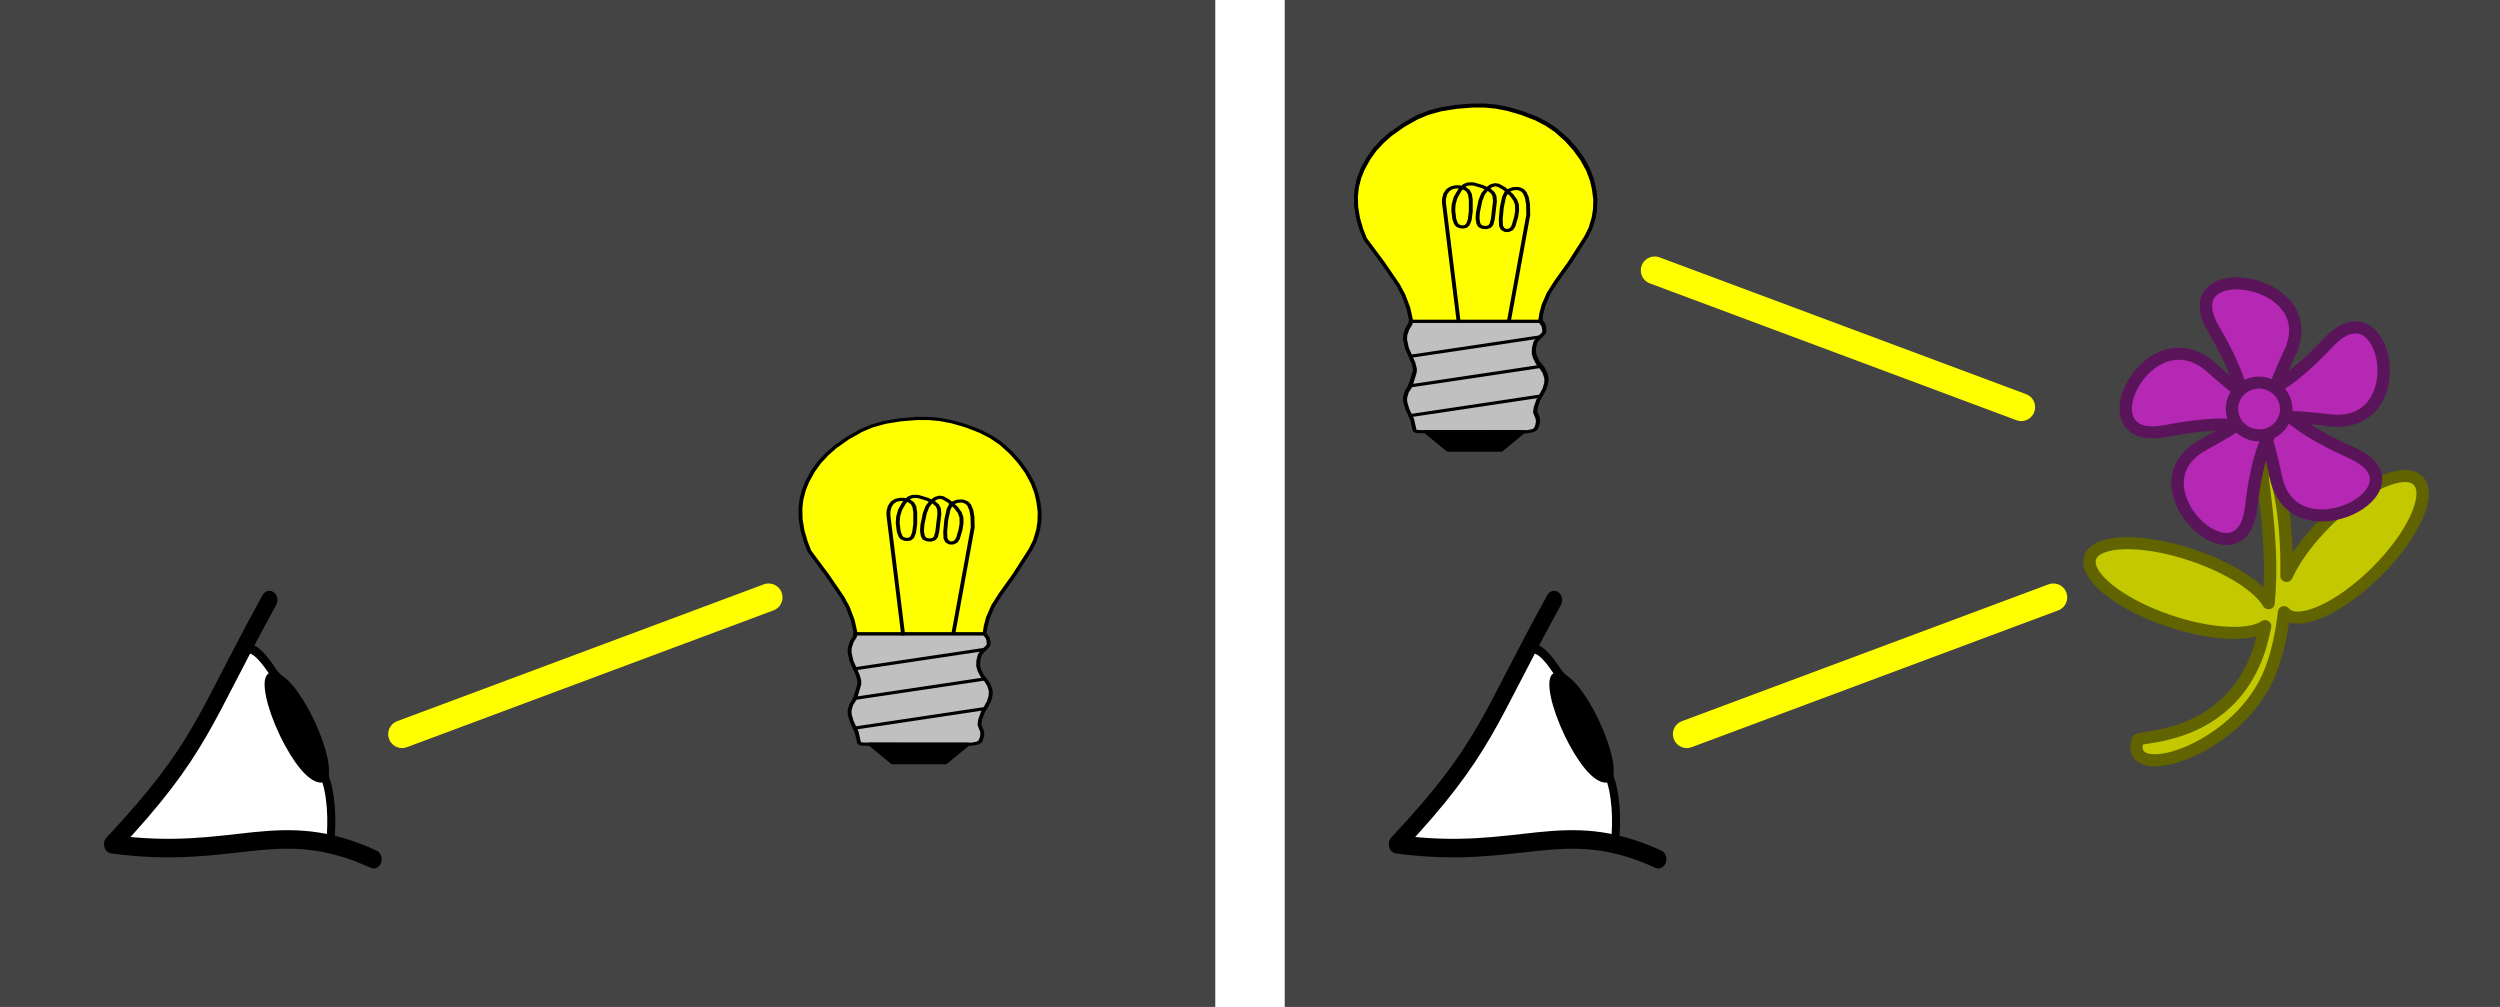 <?xml version="1.0" encoding="UTF-8" standalone="no"?>
<!-- Created with Inkscape (http://www.inkscape.org/) -->
<svg xmlns:dc="http://purl.org/dc/elements/1.1/" xmlns:cc="http://creativecommons.org/ns#" xmlns:rdf="http://www.w3.org/1999/02/22-rdf-syntax-ns#" xmlns:svg="http://www.w3.org/2000/svg" xmlns="http://www.w3.org/2000/svg" xmlns:sodipodi="http://sodipodi.sourceforge.net/DTD/sodipodi-0.dtd" xmlns:inkscape="http://www.inkscape.org/namespaces/inkscape" width="360" height="145" viewBox="0 0 360 145" id="svg2" version="1.1" inkscape:version="0.91 r13725" sodipodi:docname="Sehvorgang_Bild_1.svg">
  <defs id="defs4">
    <marker inkscape:stockid="Arrow2Send" orient="auto" refY="0" refX="0" id="Arrow2Send" style="overflow:visible" inkscape:isstock="true">
      <path id="path5955" style="fill:#ffff00;fill-opacity:1;fill-rule:evenodd;stroke:#ffff00;stroke-width:0.625;stroke-linejoin:round;stroke-opacity:1" d="M 8.719,4.034 -2.207,0.016 8.719,-4.002 c -1.745,2.372 -1.735,5.617 -6e-7,8.035 z" transform="matrix(-0.3,0,0,-0.3,0.69,0)" inkscape:connector-curvature="0"/>
    </marker>
    <marker inkscape:stockid="Arrow1Send" orient="auto" refY="0" refX="0" id="Arrow1Send" style="overflow:visible" inkscape:isstock="true">
      <path id="path5937" d="M 0,0 5,-5 -12.5,0 5,5 0,0 Z" style="fill:#00ffff;fill-opacity:1;fill-rule:evenodd;stroke:#000000;stroke-width:1pt;stroke-opacity:1" transform="matrix(-0.2,0,0,-0.2,-1.2,0)" inkscape:connector-curvature="0"/>
    </marker>
    <marker inkscape:stockid="Arrow2Lend" orient="auto" refY="0" refX="0" id="Arrow2Lend" style="overflow:visible" inkscape:isstock="true">
      <path id="path5943" style="fill:#00ffff;fill-opacity:1;fill-rule:evenodd;stroke:#000000;stroke-width:0.625;stroke-linejoin:round;stroke-opacity:1" d="M 8.719,4.034 -2.207,0.016 8.719,-4.002 c -1.745,2.372 -1.735,5.617 -6e-7,8.035 z" transform="matrix(-1.1,0,0,-1.1,-1.1,0)" inkscape:connector-curvature="0"/>
    </marker>
    <marker inkscape:stockid="Arrow2Send" orient="auto" refY="0" refX="0" id="Arrow2Send-8" style="overflow:visible" inkscape:isstock="true">
      <path inkscape:connector-curvature="0" id="path5955-3" style="fill:#ffff00;fill-opacity:1;fill-rule:evenodd;stroke:#ffff00;stroke-width:0.625;stroke-linejoin:round;stroke-opacity:1" d="M 8.719,4.034 -2.207,0.016 8.719,-4.002 c -1.745,2.372 -1.735,5.617 -6e-7,8.035 z" transform="matrix(-0.3,0,0,-0.3,0.69,0)"/>
    </marker>
    <marker inkscape:stockid="Arrow2Send" orient="auto" refY="0" refX="0" id="Arrow2Send-4" style="overflow:visible" inkscape:isstock="true">
      <path id="path5955-4" style="fill:#ffff00;fill-opacity:1;fill-rule:evenodd;stroke:#ffff00;stroke-width:0.625;stroke-linejoin:round;stroke-opacity:1" d="M 8.719,4.034 -2.207,0.016 8.719,-4.002 c -1.745,2.372 -1.735,5.617 -6e-7,8.035 z" transform="matrix(-0.3,0,0,-0.3,0.69,0)" inkscape:connector-curvature="0"/>
    </marker>
    <marker inkscape:stockid="Arrow2Send" orient="auto" refY="0" refX="0" id="Arrow2Send-8-0" style="overflow:visible" inkscape:isstock="true">
      <path inkscape:connector-curvature="0" id="path5955-3-6" style="fill:#ffff00;fill-opacity:1;fill-rule:evenodd;stroke:#ffff00;stroke-width:0.625;stroke-linejoin:round;stroke-opacity:1" d="M 8.719,4.034 -2.207,0.016 8.719,-4.002 c -1.745,2.372 -1.735,5.617 -6e-7,8.035 z" transform="matrix(-0.3,0,0,-0.3,0.69,0)"/>
    </marker>
  </defs>
  <sodipodi:namedview id="base" pagecolor="#ffffff" bordercolor="#666666" borderopacity="1.0" inkscape:pageopacity="0.0" inkscape:pageshadow="2" inkscape:zoom="2.8" inkscape:cx="151.07143" inkscape:cy="60.879312" inkscape:document-units="px" inkscape:current-layer="layer1" showgrid="false" units="px" inkscape:window-width="1920" inkscape:window-height="1003" inkscape:window-x="-9" inkscape:window-y="-9" inkscape:window-maximized="1"/>
  <g inkscape:label="Ebene 1" inkscape:groupmode="layer" id="layer1" transform="translate(0,-907.362)">
    <rect style="opacity:1;fill:#444444;fill-opacity:0;fill-rule:nonzero;stroke:none;stroke-width:3;stroke-linecap:round;stroke-linejoin:round;stroke-miterlimit:4;stroke-dasharray:none;stroke-dashoffset:0;stroke-opacity:1" id="rect4138" width="127.143" height="93.571" x="-154.643" y="928.076" transform="scale(-1,1)"/>
    <rect style="opacity:1;fill:#444444;fill-opacity:1;fill-rule:nonzero;stroke:none;stroke-width:3;stroke-linecap:round;stroke-linejoin:round;stroke-miterlimit:4;stroke-dasharray:none;stroke-dashoffset:0;stroke-opacity:1" id="rect4140" width="175" height="145" x="-175" y="907.362" transform="scale(-1,1)"/>
    <g id="g5910" transform="matrix(1.157,0,0,1.334,-88.16,-348.548)">
      <path style="fill:none;fill-rule:evenodd;stroke:#000000;stroke-width:0.667px;stroke-linecap:butt;stroke-linejoin:miter;stroke-opacity:1" d="m 106.793,1011.534 c 7.32,3.955 10.866,11.988 10.556,20.354" id="path4812-8" inkscape:connector-curvature="0" sodipodi:nodetypes="cc"/>
      <path inkscape:connector-curvature="0" id="path5900" d="m 117.304,1032.349 c 0.269,-2.235 0.178,-5.326 -0.821,-7.324 -0.761,-1.522 -7.546,-15.624 -9.912,-13.258 -3.551,3.551 -5.216,9.193 -9.028,13.006 -0.669,0.669 -7.261,7.355 -6.819,7.576 4.55,2.275 20.508,-0.607 26.58,0 z" style="fill:#ffffff;fill-opacity:1;fill-rule:evenodd;stroke:#000000;stroke-width:1px;stroke-linecap:butt;stroke-linejoin:miter;stroke-opacity:1"/>
      <ellipse style="opacity:1;fill:#000000;fill-opacity:1;fill-rule:nonzero;stroke:#000000;stroke-width:1.56;stroke-linecap:square;stroke-linejoin:round;stroke-miterlimit:4;stroke-dasharray:none;stroke-dashoffset:0;stroke-opacity:1" id="path4814-2" cx="1170.335" cy="396.374" rx="5.829" ry="1.902" transform="matrix(0.434,0.901,-0.996,-0.087,0,0)"/>
      <path style="fill:none;fill-rule:evenodd;stroke:#000000;stroke-width:2.001;stroke-linecap:round;stroke-linejoin:round;stroke-miterlimit:4;stroke-dasharray:none;stroke-opacity:1" d="m 109.723,1006.239 c -8.254,12.94 -8.366,15.985 -19.577,26.354 15.475,1.803 20.593,-3.133 32.552,1.614" id="path4810-6" inkscape:connector-curvature="0" sodipodi:nodetypes="ccc"/>
    </g>
    <path style="fill:#ffff00;fill-opacity:1;fill-rule:evenodd;stroke:#ffff00;stroke-width:4;stroke-linecap:round;stroke-linejoin:miter;stroke-miterlimit:4;stroke-dasharray:none;stroke-opacity:1;marker-end:url(#Arrow2Send-8)" d="M 110.679,993.384 57.899,1013.082" id="path5916-1" inkscape:connector-curvature="0" sodipodi:nodetypes="cc"/>
    <g id="g4182" transform="matrix(-0.841,0,0,0.686,179.797,894.842)">
      <path id="2-0" style="fill:#c0c0c0;fill-rule:evenodd;stroke:#000000;stroke-width:0.666px;stroke-linecap:round;stroke-linejoin:round" inkscape:connector-curvature="0" d="m 47.459,174.473 -1,-0.221 -0.489,-0.331 -0.267,-0.779 -0.111,-0.758 0.045,-0.621 0.444,-1.379 -0.111,-1.042 -0.467,-1.6 -0.577,-1.2 -0.467,-1.068 -0.289,-1.221 -0.022,-1 0.311,-1.2 0.556,-1.047 0.577,-0.842 0.489,-1.158 0.222,-0.952 -0.022,-1.131 -0.267,-1.268 -0.444,-0.668 -0.978,-1.179 -0.088,-0.4 0.044,-0.731 0.133,-0.531 0.534,-0.868 22.168,0 0.021,0.621 0.516,0.979 0.374,1.357 0.026,0.973 -0.316,1.757 -1.109,3.089 -0.244,1.152 0,0.668 0.553,2.289 0.247,0.868 0.579,1.11 0.289,1.221 -0.026,0.889 -0.353,1.489 -0.823,2.152 -0.422,2.289 -0.311,0.226 -0.555,0.042 -18.37,0.021 z"/>
      <path id="3-0" style="fill:#000000;fill-rule:evenodd;stroke:#000000;stroke-width:0.666px;stroke-linecap:round;stroke-linejoin:round" inkscape:connector-curvature="0" d="m 48.036,174.473 3.843,3.867 9.107,0 3.843,-3.867 -16.793,0 z"/>
      <path id="4-4" style="fill:#ffff00;fill-rule:evenodd;stroke:#000000;stroke-width:0.666px;stroke-linecap:round;stroke-linejoin:round" inkscape:connector-curvature="0" d="m 67.293,151.28 -22.078,0 -0.2,-1.578 -0.378,-1.778 -0.889,-2.51 -1.244,-2.399 -2.332,-3.999 -2.843,-5.442 -0.755,-1.866 -0.533,-2.199 -0.223,-1.755 -0.044,-2.022 0.222,-2.133 0.356,-1.888 0.622,-2.066 1.022,-2.288 1.288,-2.177 1.422,-1.933 1.755,-1.933 1.644,-1.355 1.777,-1.133 2.488,-1.178 2.377,-0.844 2.044,-0.489 1.933,-0.223 2.088,0 2.71,0.267 2.71,0.534 2.266,0.777 1.844,0.956 2.311,1.6 2.152,1.866 1.4,1.511 1.289,1.688 1.089,1.866 0.979,2.177 0.579,1.755 0.421,1.977 0.179,1.955 -0.047,2.244 -0.31,2.355 -0.579,2.422 -0.621,1.933 -3.02,4.979 -2.62,4.683 -0.937,2.136 -0.821,2.668 -0.442,2.399 -0.047,0.442 z"/>
      <path id="5-9" style="fill:none;stroke:#000000;stroke-width:0.666px;stroke-linecap:round;stroke-linejoin:round" inkscape:connector-curvature="0" d="m 45.215,154.569 22.189,4.067"/>
      <path id="6-1" style="fill:none;stroke:#000000;stroke-width:0.666px;stroke-linecap:round;stroke-linejoin:round" inkscape:connector-curvature="0" d="m 45.282,160.788 22.191,4.067"/>
      <path id="7-7" style="fill:none;stroke:#000000;stroke-width:0.666px;stroke-linecap:round;stroke-linejoin:round" inkscape:connector-curvature="0" d="m 45.282,167.012 22.191,4.083"/>
      <path id="9-4" style="fill:none;stroke:#000000;stroke-width:0.666px;stroke-linecap:round;stroke-linejoin:round" inkscape:connector-curvature="0" d="m 50.546,151.212 -3.31,-22.259 0.045,-2.244 0.2,-1.4 0.355,-1 0.4,-0.534 0.556,-0.289 0.288,-0.066 0.778,0.044 0.711,0.333 0.444,0.489 0.356,0.867 0.4,2.244 0.178,2.444 -0.045,1.422 -0.266,0.622 -0.4,0.289 -0.2,0.067 -0.467,-0.045 -0.467,-0.289 -0.333,-0.622 -0.444,-1.844 -0.178,-1.355 0.022,-1.244 0.289,-0.978 0.644,-1.089 1.289,-1.377 0.978,-0.666 0.577,-0.111 0.667,0.244 0.666,0.6 0.711,1.111 0.445,1.377 0.422,2.488 0.067,1.244 -0.134,1.044 -0.244,0.534 -0.489,0.289 -0.644,0.066 -0.556,-0.222 -0.311,-0.444 -0.244,-1.133 -0.356,-3.688 0.067,-1.089 0.289,-0.711 0.6,-0.622 1.111,-0.667 1.466,-0.534 0.422,-0.066 0.711,0.044 0.6,0.311 0.733,0.933 0.733,1.555 0.334,1.444 0.066,1.333 -0.177,1.777 -0.289,0.955 -0.267,0.4 -0.533,0.267 -0.467,0.022 -0.4,-0.111 -0.355,-0.378 -0.311,-0.933 -0.2,-1.844 0,-2.421 0.155,-1.2 0.334,-0.733 0.577,-0.489 0.844,-0.289 0.666,-0.022 0.711,0.2 0.622,0.467 0.467,0.844 0.2,0.956 0.022,0.844 -2.51,24.947"/>
    </g>
    <g transform="translate(185,-2.2617187e-5)" id="g4230-1">
      <rect transform="scale(-1,1)" y="928.076" x="-154.643" height="93.571" width="127.143" id="rect4138-3" style="opacity:1;fill:#444444;fill-opacity:0;fill-rule:nonzero;stroke:none;stroke-width:3;stroke-linecap:round;stroke-linejoin:round;stroke-miterlimit:4;stroke-dasharray:none;stroke-dashoffset:0;stroke-opacity:1"/>
      <rect transform="scale(-1,1)" y="907.362" x="-175" height="145" width="175" id="rect4140-2" style="opacity:1;fill:#444444;fill-opacity:1;fill-rule:nonzero;stroke:none;stroke-width:3;stroke-linecap:round;stroke-linejoin:round;stroke-miterlimit:4;stroke-dasharray:none;stroke-dashoffset:0;stroke-opacity:1"/>
      <g transform="matrix(-0.443,0,0,0.36,-16.791,856.389)" id="g4142-9">
        <path inkscape:connector-curvature="0" id="2-9" style="fill:#c0c0c0;fill-rule:evenodd;stroke:#000000;stroke-width:1.267px;stroke-linecap:round;stroke-linejoin:round" d="m -116.7,313.72 -1.901,-0.423 -1.014,-0.718 -0.549,-1.944 -0.085,-1.606 0.042,0 0.211,-1.014 0.634,-1.775 0,-1.268 -0.929,-3.634 -1.014,-2.324 -0.971,-2.029 -0.634,-2.451 -0.127,-1.69 0.042,0 0.211,-1.564 0.929,-2.367 1.774,-2.705 0.929,-2.451 0.296,-1.902 -0.253,-2.662 -0.549,-1.733 -2.534,-3.17 -0.127,-0.676 0.085,-1.395 0.253,-0.972 1.014,-1.648 42.066,0 0.042,1.183 0.971,1.859 0.76,2.62 0.042,1.817 -0.591,3.339 -2.112,5.874 -0.465,2.198 0,1.268 0.971,4.015 0.422,1.775 1.267,2.493 0.507,2.155 -0.042,1.69 -0.676,2.832 -1.563,4.099 -0.802,4.353 -0.591,0.423 -1.014,0.085 -34.929,0.042 z"/>
        <path inkscape:connector-curvature="0" id="3-4" style="fill:#000000;fill-rule:evenodd;stroke:#000000;stroke-width:1.267px;stroke-linecap:round;stroke-linejoin:round" d="m -115.61,313.72 7.307,7.353 17.274,0 7.349,-7.353 -31.93,0 z"/>
        <path inkscape:connector-curvature="0" id="4-6" style="fill:#ffffff;fill-rule:evenodd;stroke:#000000;stroke-width:1.267px;stroke-linecap:round;stroke-linejoin:round" d="m -79.03,269.6 -41.94,0 -0.38,-3.001 -0.718,-3.381 -1.689,-4.776 -2.323,-4.564 -4.477,-7.607 -5.406,-10.354 -1.394,-3.55 -1.014,-4.184 -0.422,-3.339 -0.085,-3.846 0.422,-4.057 0.676,-3.592 1.183,-3.93 1.901,-4.353 2.45,-4.142 2.703,-3.677 3.379,-3.677 3.083,-2.578 3.379,-2.155 4.73,-2.24 4.477,-1.606 3.886,-0.93 3.632,-0.423 4.055,0 5.153,0.507 5.111,1.014 3.548,1.141 4.012,1.944 4.055,2.789 4.688,4.015 2.661,2.874 2.45,3.212 2.196,3.888 1.732,3.804 1.436,4.818 0.634,4.057 0.127,1.944 -0.084,4.268 -0.507,4.057 -1.14,5.029 -1.183,3.677 -5.744,9.466 -4.984,8.917 -1.774,4.057 -1.563,5.071 -0.845,4.564 -0.084,0.845 z"/>
        <path inkscape:connector-curvature="0" id="5-8" style="fill:none;stroke:#000000;stroke-width:1.267px;stroke-linecap:round;stroke-linejoin:round" d="m -120.97,275.86 42.151,7.734"/>
        <path inkscape:connector-curvature="0" id="6-4" style="fill:none;stroke:#000000;stroke-width:1.267px;stroke-linecap:round;stroke-linejoin:round" d="m -120.89,287.69 42.193,7.734"/>
        <path inkscape:connector-curvature="0" id="7-8" style="fill:none;stroke:#000000;stroke-width:1.267px;stroke-linecap:round;stroke-linejoin:round" d="m -120.89,299.53 42.193,7.776"/>
        <path inkscape:connector-curvature="0" id="9-45" style="fill:none;stroke:#000000;stroke-width:1.267px;stroke-linecap:round;stroke-linejoin:round" d="m -110.88,269.48 -6.251,-42.345 0.085,-4.268 0.38,-2.662 0.676,-1.902 0.76,-1.014 1.056,-0.549 0.549,-0.127 1.478,0.085 1.351,0.634 0.845,0.93 0.676,1.648 0.76,4.268 0.338,4.649 -0.085,2.705 -0.507,1.183 -0.76,0.549 -0.38,0.127 -0.887,-0.085 -0.887,-0.549 -0.634,-1.183 -0.845,-3.508 -0.338,-2.578 0.042,-2.409 0.549,-1.817 1.225,-2.071 2.45,-2.62 1.858,-1.268 1.098,-0.211 1.267,0.465 1.267,1.141 1.309,2.113 0.845,2.62 0.802,4.733 0.127,2.367 -0.253,1.986 -0.465,1.014 -0.929,0.549 -1.183,0.127 -1.056,-0.423 -0.591,-0.845 -0.465,-2.155 -0.676,-7.015 0.127,-2.071 0.549,-1.352 1.14,-1.183 2.07,-1.268 2.83,-1.014 0.802,-0.127 1.351,0.085 1.14,0.592 1.394,1.775 1.394,2.958 0.634,2.747 0.127,2.536 -0.338,3.381 -0.549,1.817 -0.507,0.761 -1.014,0.507 -0.845,0.042 -0.76,-0.169 -0.718,-0.761 -0.591,-1.648 -0.38,-3.001 -0.084,-3.846 0.253,-3.043 0.507,-1.648 1.014,-1.099 1.394,-0.634 1.14,-0.211 1.225,0.127 1.225,0.549 0.929,0.887 0.76,1.648 0.296,1.902 0,1.226 -4.688,47.459"/>
      </g>
      <g id="g4140-2" transform="matrix(0.077,-0.013,0.014,0.075,108.178,952.055)">
        <path d="m 362.555,353.645 c -1.166,0.121 -2.399,0.536 -3.686,1.26 -8.39,4.704 -1.488,140.547 -36.306,263.269 C 310.528,584.923 264.948,540.844 202.24,505.718 117.472,458.234 33.629,445.087 15.068,476.354 c -18.562,31.267 35.153,95.168 119.908,142.651 71.433,40.018 142.075,55.538 173.677,40.755 -9.087,23.668 -19.902,46.291 -33.371,66.38 -88.239,131.554 -232.203,98.076 -236.09,105.447 -41.01,77.758 169.508,54.841 257.734,-76.713 21.068,-31.414 37.914,-71.955 50.847,-115.137 0.322,0.549 0.482,1.193 0.844,1.715 20.358,30.128 101.078,8.792 180.163,-47.617 79.099,-56.409 126.729,-126.635 106.358,-156.763 -20.344,-30.128 -101.051,-8.792 -180.15,47.617 -39.63,28.265 -71.379,59.987 -90.624,88.413 22.971,-112.872 21.081,-221.803 -1.809,-219.458 z" inkscape:connector-curvature="0" style="fill:#c3c800;fill-opacity:1;stroke:#616400;stroke-width:22.79;stroke-linecap:round;stroke-linejoin:round;stroke-opacity:0.995" id="path2195-1"/>
        <path sodipodi:sides="5" inkscape:flatsided="false" inkscape:rounded="1.08" sodipodi:cx="375.38071" sodipodi:cy="261.28751" inkscape:randomized="0" sodipodi:arg1="0.60613533" sodipodi:arg2="2.801306" sodipodi:r2="124.95155" sodipodi:r1="181.21878" d="M 524.316,364.527 C 280.995,196.628 536.535,205.075 257.594,302.991 107.516,355.673 277.759,587.258 323.218,434.837 407.708,151.54 478.641,397.183 299.32,162.153 202.84,35.699 35.197,269.175 194.207,265.307 489.746,258.119 278.045,401.488 446.159,158.315 536.61,27.481 262.757,-59.809 315.572,90.223 413.735,369.077 211.964,212.04 495.185,296.782 647.566,342.375 645.959,54.952 519.591,151.544 284.719,331.073 371.719,90.65 378.645,386.196 c 3.726,159.013 276.586,68.665 145.671,-21.669 z" sodipodi:type="star" style="fill:#b428b4;fill-opacity:1;stroke:#5a145a;stroke-width:22.79;stroke-linejoin:round;stroke-opacity:1" id="path1549-0"/>
        <circle r="49.927" cy="253.671" cx="371.154" style="fill:#b428b4;fill-opacity:1;stroke:#5a145a;stroke-width:22.79;stroke-linejoin:round;stroke-opacity:1" id="path1551-8"/>
      </g>
      <g transform="matrix(1.157,0,0,1.334,-88.16,-348.548)" id="g5910-4">
        <path sodipodi:nodetypes="cc" inkscape:connector-curvature="0" id="path4812-8-5" d="m 106.793,1011.534 c 7.32,3.955 10.866,11.988 10.556,20.354" style="fill:none;fill-rule:evenodd;stroke:#000000;stroke-width:0.667px;stroke-linecap:butt;stroke-linejoin:miter;stroke-opacity:1"/>
        <path style="fill:#ffffff;fill-opacity:1;fill-rule:evenodd;stroke:#000000;stroke-width:1px;stroke-linecap:butt;stroke-linejoin:miter;stroke-opacity:1" d="m 117.304,1032.349 c 0.269,-2.235 0.178,-5.326 -0.821,-7.324 -0.761,-1.522 -7.546,-15.624 -9.912,-13.258 -3.551,3.551 -5.216,9.193 -9.028,13.006 -0.669,0.669 -7.261,7.355 -6.819,7.576 4.55,2.275 20.508,-0.607 26.58,0 z" id="path5900-0" inkscape:connector-curvature="0"/>
        <ellipse transform="matrix(0.434,0.901,-0.996,-0.087,0,0)" ry="1.902" rx="5.829" cy="396.374" cx="1170.335" id="path4814-2-0" style="opacity:1;fill:#000000;fill-opacity:1;fill-rule:nonzero;stroke:#000000;stroke-width:1.56;stroke-linecap:square;stroke-linejoin:round;stroke-miterlimit:4;stroke-dasharray:none;stroke-dashoffset:0;stroke-opacity:1"/>
        <path sodipodi:nodetypes="ccc" inkscape:connector-curvature="0" id="path4810-6-5" d="m 109.723,1006.239 c -8.254,12.94 -8.366,15.985 -19.577,26.354 15.475,1.803 20.593,-3.133 32.552,1.614" style="fill:none;fill-rule:evenodd;stroke:#000000;stroke-width:2.001;stroke-linecap:round;stroke-linejoin:round;stroke-miterlimit:4;stroke-dasharray:none;stroke-opacity:1"/>
      </g>
      <path sodipodi:nodetypes="cc" inkscape:connector-curvature="0" id="path5916-3" d="m 53.277,946.296 52.78,19.698" style="fill:#ffff00;fill-opacity:1;fill-rule:evenodd;stroke:#ffff00;stroke-width:4;stroke-linecap:round;stroke-linejoin:miter;stroke-miterlimit:4;stroke-dasharray:none;stroke-opacity:1;marker-end:url(#Arrow2Send-4)"/>
      <path sodipodi:nodetypes="cc" inkscape:connector-curvature="0" id="path5916-1-5" d="M 110.679,993.384 57.899,1013.082" style="fill:#ffff00;fill-opacity:1;fill-rule:evenodd;stroke:#ffff00;stroke-width:4;stroke-linecap:round;stroke-linejoin:miter;stroke-miterlimit:4;stroke-dasharray:none;stroke-opacity:1;marker-end:url(#Arrow2Send-8-0)"/>
      <g transform="matrix(-0.841,0,0,0.686,74.797,849.842)" id="g4182-7">
        <path d="m 47.459,174.473 -1,-0.221 -0.489,-0.331 -0.267,-0.779 -0.111,-0.758 0.045,-0.621 0.444,-1.379 -0.111,-1.042 -0.467,-1.6 -0.577,-1.2 -0.467,-1.068 -0.289,-1.221 -0.022,-1 0.311,-1.2 0.556,-1.047 0.577,-0.842 0.489,-1.158 0.222,-0.952 -0.022,-1.131 -0.267,-1.268 -0.444,-0.668 -0.978,-1.179 -0.088,-0.4 0.044,-0.731 0.133,-0.531 0.534,-0.868 22.168,0 0.021,0.621 0.516,0.979 0.374,1.357 0.026,0.973 -0.316,1.757 -1.109,3.089 -0.244,1.152 0,0.668 0.553,2.289 0.247,0.868 0.579,1.11 0.289,1.221 -0.026,0.889 -0.353,1.489 -0.823,2.152 -0.422,2.289 -0.311,0.226 -0.555,0.042 -18.37,0.021 z" inkscape:connector-curvature="0" style="fill:#c0c0c0;fill-rule:evenodd;stroke:#000000;stroke-width:0.666px;stroke-linecap:round;stroke-linejoin:round" id="2-0-8"/>
        <path d="m 48.036,174.473 3.843,3.867 9.107,0 3.843,-3.867 -16.793,0 z" inkscape:connector-curvature="0" style="fill:#000000;fill-rule:evenodd;stroke:#000000;stroke-width:0.666px;stroke-linecap:round;stroke-linejoin:round" id="3-0-3"/>
        <path d="m 67.293,151.28 -22.078,0 -0.2,-1.578 -0.378,-1.778 -0.889,-2.51 -1.244,-2.399 -2.332,-3.999 -2.843,-5.442 -0.755,-1.866 -0.533,-2.199 -0.223,-1.755 -0.044,-2.022 0.222,-2.133 0.356,-1.888 0.622,-2.066 1.022,-2.288 1.288,-2.177 1.422,-1.933 1.755,-1.933 1.644,-1.355 1.777,-1.133 2.488,-1.178 2.377,-0.844 2.044,-0.489 1.933,-0.223 2.088,0 2.71,0.267 2.71,0.534 2.266,0.777 1.844,0.956 2.311,1.6 2.152,1.866 1.4,1.511 1.289,1.688 1.089,1.866 0.979,2.177 0.579,1.755 0.421,1.977 0.179,1.955 -0.047,2.244 -0.31,2.355 -0.579,2.422 -0.621,1.933 -3.02,4.979 -2.62,4.683 -0.937,2.136 -0.821,2.668 -0.442,2.399 -0.047,0.442 z" inkscape:connector-curvature="0" style="fill:#ffff00;fill-rule:evenodd;stroke:#000000;stroke-width:0.666px;stroke-linecap:round;stroke-linejoin:round" id="4-4-6"/>
        <path d="m 45.215,154.569 22.189,4.067" inkscape:connector-curvature="0" style="fill:none;stroke:#000000;stroke-width:0.666px;stroke-linecap:round;stroke-linejoin:round" id="5-9-4"/>
        <path d="m 45.282,160.788 22.191,4.067" inkscape:connector-curvature="0" style="fill:none;stroke:#000000;stroke-width:0.666px;stroke-linecap:round;stroke-linejoin:round" id="6-1-4"/>
        <path d="m 45.282,167.012 22.191,4.083" inkscape:connector-curvature="0" style="fill:none;stroke:#000000;stroke-width:0.666px;stroke-linecap:round;stroke-linejoin:round" id="7-7-2"/>
        <path d="m 50.546,151.212 -3.31,-22.259 0.045,-2.244 0.2,-1.4 0.355,-1 0.4,-0.534 0.556,-0.289 0.288,-0.066 0.778,0.044 0.711,0.333 0.444,0.489 0.356,0.867 0.4,2.244 0.178,2.444 -0.045,1.422 -0.266,0.622 -0.4,0.289 -0.2,0.067 -0.467,-0.045 -0.467,-0.289 -0.333,-0.622 -0.444,-1.844 -0.178,-1.355 0.022,-1.244 0.289,-0.978 0.644,-1.089 1.289,-1.377 0.978,-0.666 0.577,-0.111 0.667,0.244 0.666,0.6 0.711,1.111 0.445,1.377 0.422,2.488 0.067,1.244 -0.134,1.044 -0.244,0.534 -0.489,0.289 -0.644,0.066 -0.556,-0.222 -0.311,-0.444 -0.244,-1.133 -0.356,-3.688 0.067,-1.089 0.289,-0.711 0.6,-0.622 1.111,-0.667 1.466,-0.534 0.422,-0.066 0.711,0.044 0.6,0.311 0.733,0.933 0.733,1.555 0.334,1.444 0.066,1.333 -0.177,1.777 -0.289,0.955 -0.267,0.4 -0.533,0.267 -0.467,0.022 -0.4,-0.111 -0.355,-0.378 -0.311,-0.933 -0.2,-1.844 0,-2.421 0.155,-1.2 0.334,-0.733 0.577,-0.489 0.844,-0.289 0.666,-0.022 0.711,0.2 0.622,0.467 0.467,0.844 0.2,0.956 0.022,0.844 -2.51,24.947" inkscape:connector-curvature="0" style="fill:none;stroke:#000000;stroke-width:0.666px;stroke-linecap:round;stroke-linejoin:round" id="9-4-3"/>
      </g>
    </g>
  </g>
</svg>